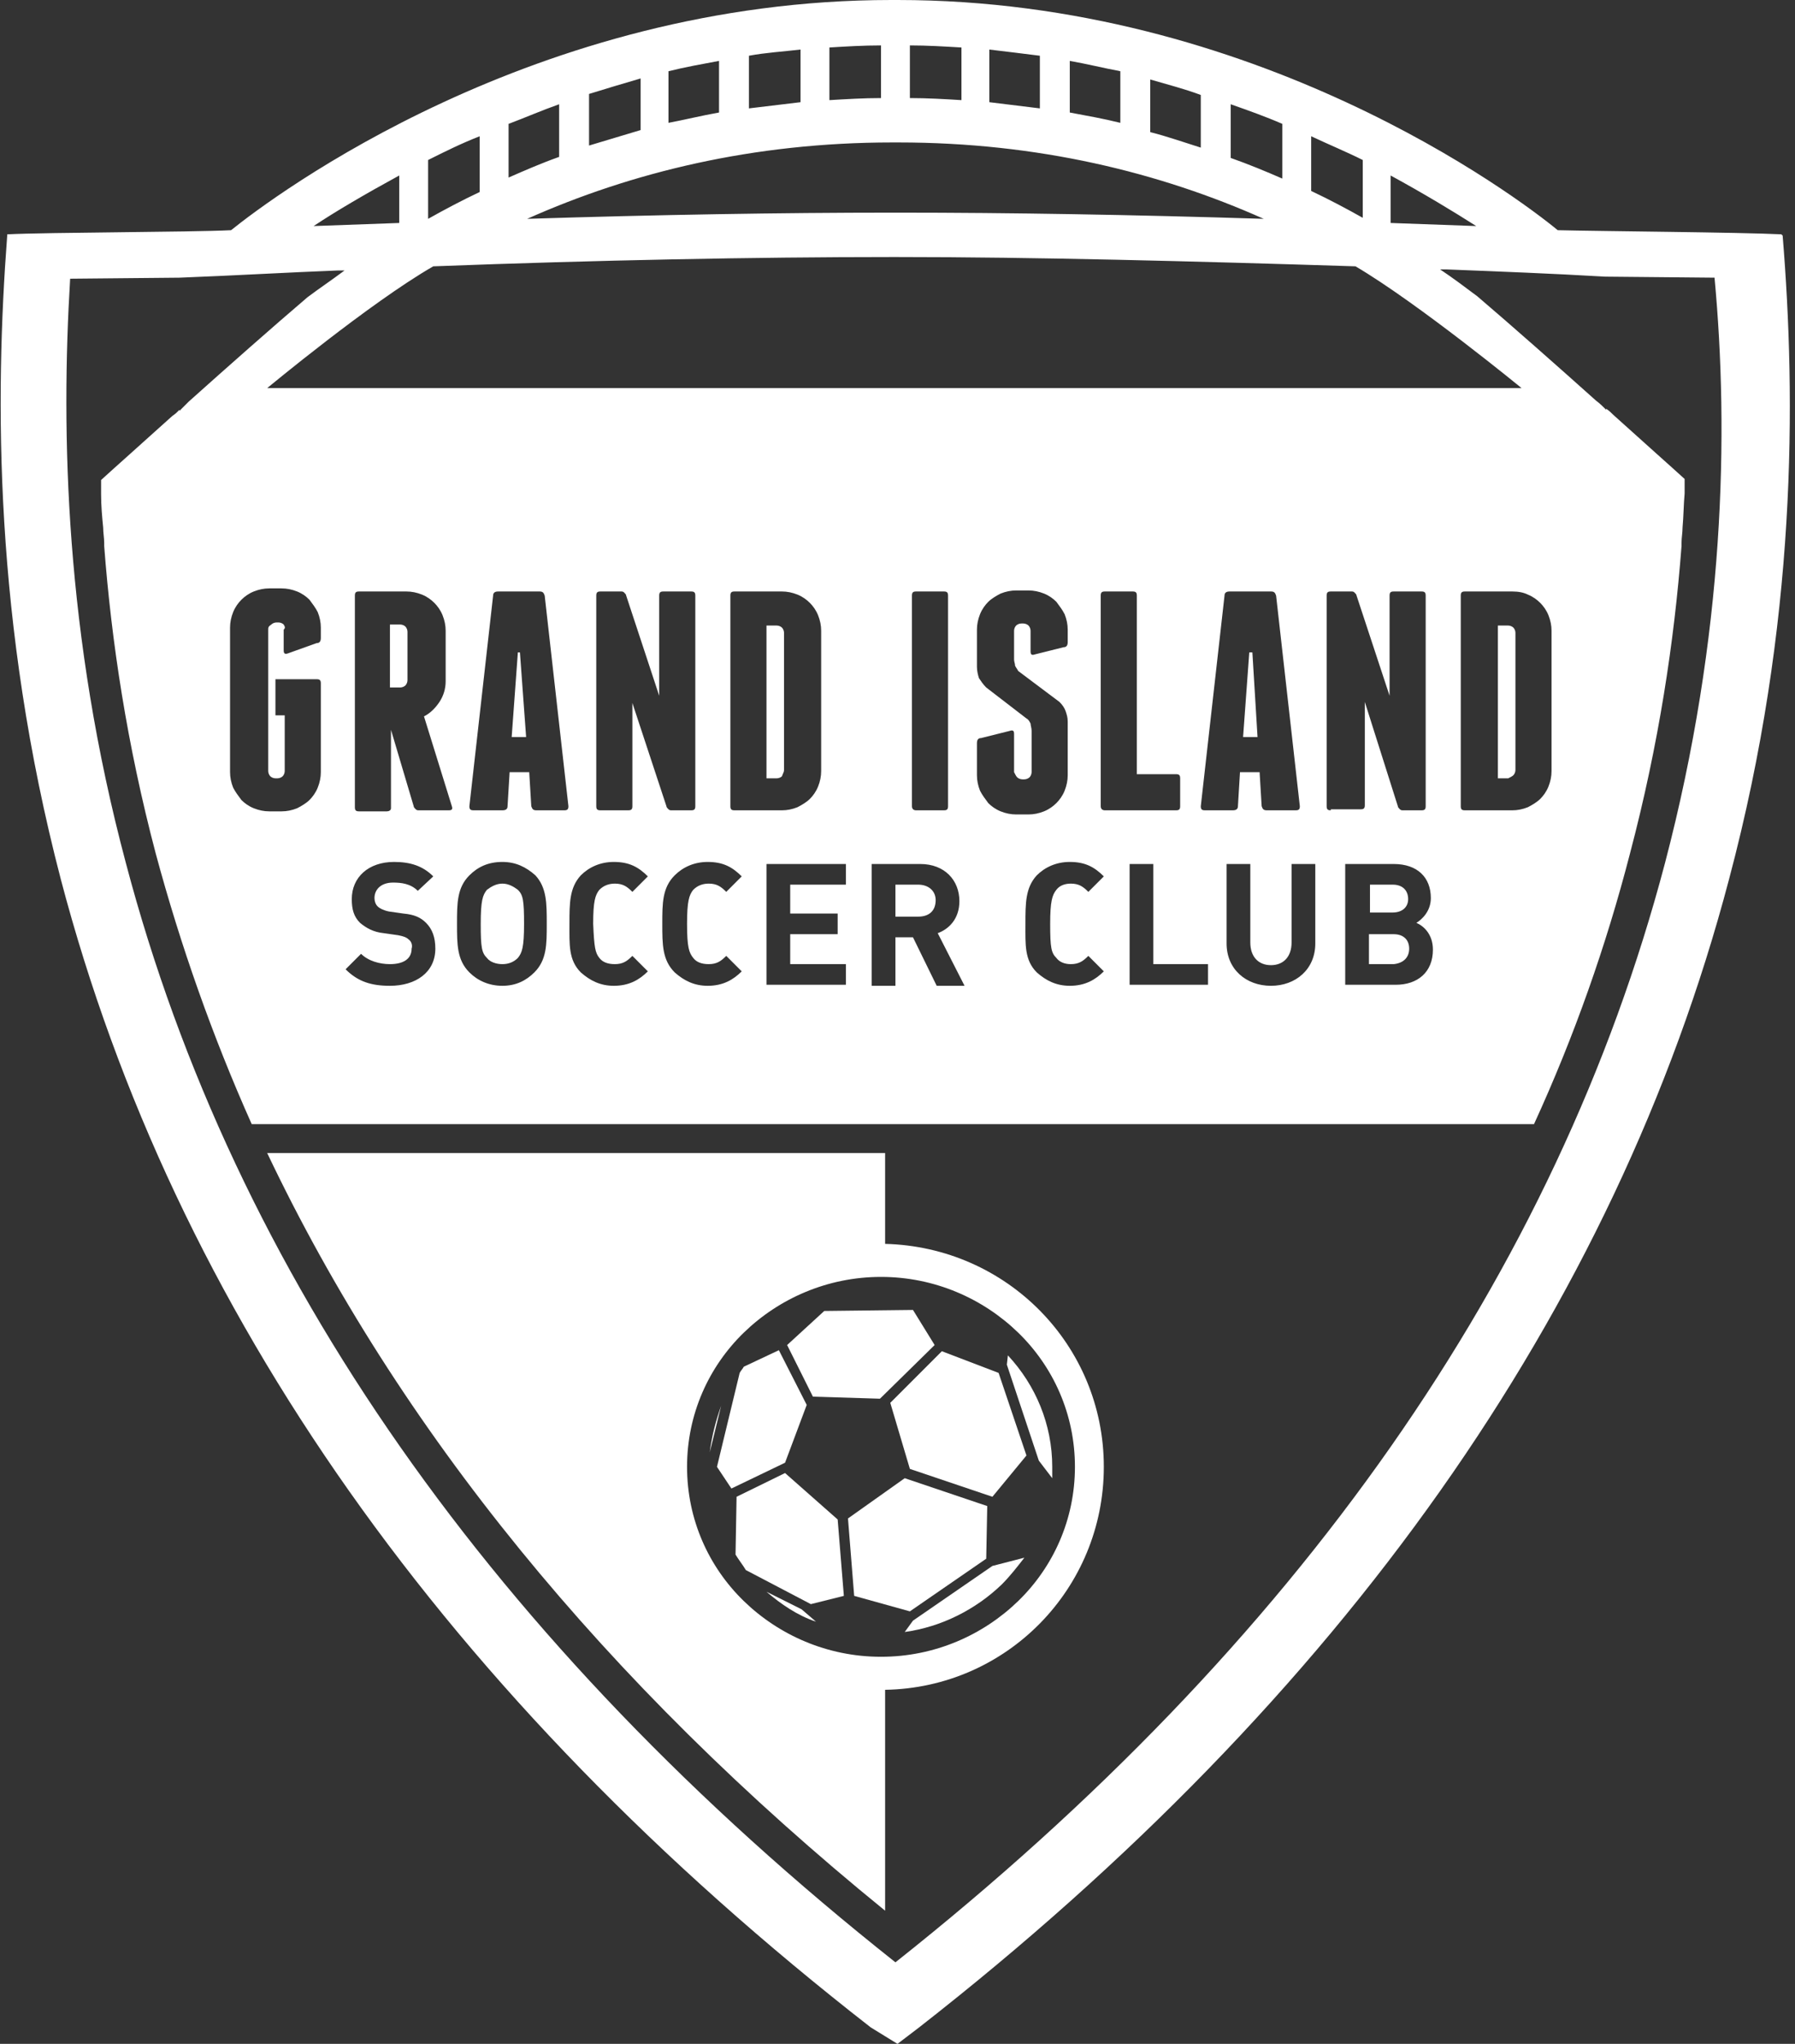 <svg width="174" height="198" viewBox="0 0 174 198" fill="none" xmlns="http://www.w3.org/2000/svg">
<rect x="0" y="0" width="174" height="198" fill="#333333" stroke="none"/>
<g clip-path="url(#clip0)">
<path d="M74.3 154.2C75.7 155.4 77.3 156.5 79.1 157.1L77.7 155.9L74.3 154.2Z" fill="white"/>
<path d="M78.2 136.1L75.5 130.8L72.1 132.4C72 132.6 71.8 132.8 71.7 133L69.5 142.1L70.9 144.2L76.1 141.7L78.2 136.1Z" fill="white"/>
<path d="M76.1 142.7L71.4 145L71.3 150.6C71.6 151.1 72 151.6 72.3 152.1L78.6 155.4L81.8 154.6L81.2 147.2L76.1 142.7Z" fill="white"/>
<path d="M85.3 135.5L90.6 130.3L88.5 126.9L79.9 127L76.3 130.3L78.8 135.3L85.3 135.5Z" fill="white"/>
<path d="M68.8 140.7L69.9 136.2C69.4 137.6 69 139.1 68.8 140.7Z" fill="white"/>
<path d="M85.8 120.5V111.7H25.9C38.6 138.4 58.6 163 85.8 185.1V163.7C97.6 163.5 107 153.9 107 142.1C107 130.3 97.6 120.8 85.8 120.5ZM98.7 155.1C95.3 158.4 90.6 160.5 85.4 160.5C80.2 160.5 75.5 158.4 72.1 155.1C68.7 151.8 66.6 147.2 66.6 142.1C66.6 137 68.7 132.4 72.1 129.1C75.5 125.8 80.2 123.7 85.4 123.7C90.6 123.7 95.3 125.8 98.7 129.1C102.1 132.4 104.2 137 104.2 142.1C104.2 147.2 102.1 151.8 98.7 155.1Z" fill="white"/>
<path d="M91.3 130.9L86.3 135.9L88.2 142.3L96.2 145L99.5 141L96.8 133L91.3 130.9Z" fill="white"/>
<path d="M97.7 131.3L97.6 132.2L100.7 141.5L102 143.2C102 142.8 102 142.5 102 142.1C102 138 100.4 134.2 97.7 131.3Z" fill="white"/>
<path d="M88.5 157L87.7 158.1C91.3 157.6 94.6 155.9 97.1 153.5C97.9 152.7 98.6 151.8 99.3 150.9L96.2 151.7L88.5 157Z" fill="white"/>
<path d="M95.6 151L95.7 145.9L87.7 143.2L82.2 147.1L82.8 154.6L88.2 156.1L95.6 151Z" fill="white"/>
<path d="M121.4 63.2H121.1L120.5 71.4H121.9L121.4 63.2Z" fill="white"/>
<path d="M136.6 91.9C136.6 91.1 136.1 90.5 135.1 90.5H132.7V93.4H135.1C136.1 93.3 136.6 92.7 136.6 91.9Z" fill="white"/>
<path d="M90.7 87.2C90.7 86.3 90 85.7 89 85.7H86.8V88.8H89C90.1 88.8 90.7 88.2 90.7 87.2Z" fill="white"/>
<path d="M76 74.6V61.3C76 61.1 75.9 60.9 75.8 60.8C75.7 60.7 75.5 60.6 75.3 60.6H74.3V75.4H75.3C75.5 75.4 75.7 75.3 75.8 75.2C75.9 74.9 76 74.8 76 74.6Z" fill="white"/>
<path d="M136.5 87.1C136.5 86.3 136 85.7 135 85.7H132.8V88.4H135C135.9 88.4 136.5 87.9 136.5 87.1Z" fill="white"/>
<path d="M172.8 22.8C172.7 22.8 172.7 22.7 172.7 22.7C168.7 22.5 155 22.4 151 22.3C147 19 121.7 0 87 0C86.9 0 86.8 0 86.7 0C86.6 0 86.5 0 86.4 0C51.8 0 26.5 19 22.4 22.3C18.4 22.5 4.7 22.5 0.7 22.7V22.8C-0.5 38.6 -0.6 60.3 5.9 85.2C16.9 127 43.3 164.4 84.4 196.4L87 198L89.1 196.4C130.1 164.4 156.6 126.9 167.6 85.2C174.2 60.4 174.1 38.6 172.8 22.8ZM134.8 17C138.1 18.8 140.9 20.5 143.1 21.9C140.3 21.8 137.5 21.7 134.8 21.6V17ZM25.9 37.6C25.9 37.6 35.9 29.3 42 25.8C57.9 25.2 73.2 24.9 86.4 24.9C86.5 24.9 86.6 24.9 86.7 24.9C86.8 24.9 86.9 24.9 87 24.9C100.3 24.9 115.5 25.3 131.4 25.8C137.5 29.4 147.5 37.6 147.5 37.6H25.9ZM148.1 57.6C148.6 57.8 149 58.1 149.3 58.4C149.6 58.7 149.9 59.1 150.1 59.6C150.3 60.1 150.4 60.6 150.4 61.1V74.7C150.4 75.2 150.3 75.7 150.1 76.2C149.9 76.7 149.6 77.1 149.3 77.4C149 77.7 148.5 78 148.1 78.2C147.6 78.4 147.1 78.5 146.6 78.5H142C141.7 78.5 141.6 78.4 141.6 78.1V57.7C141.6 57.4 141.7 57.3 142 57.3H146.6C147.2 57.3 147.7 57.4 148.1 57.6ZM130.4 83.7H135.1C137.4 83.7 138.7 85 138.7 87C138.7 88.3 137.8 89.1 137.3 89.4C138 89.7 138.9 90.5 138.9 92C138.9 94.2 137.4 95.4 135.3 95.4H130.4V83.7ZM129 78.5C128.7 78.5 128.6 78.4 128.6 78.1V57.7C128.6 57.4 128.7 57.3 129 57.3H131C131.1 57.3 131.2 57.3 131.3 57.4C131.4 57.5 131.5 57.6 131.5 57.7L134.7 67.4V57.7C134.7 57.4 134.8 57.3 135.1 57.3H137.8C138.1 57.3 138.2 57.4 138.2 57.7V78.1C138.2 78.4 138.1 78.5 137.8 78.5H136C135.9 78.5 135.8 78.5 135.7 78.4C135.6 78.3 135.5 78.2 135.5 78.1L132.3 68V78C132.3 78.3 132.2 78.4 131.9 78.4H129V78.5ZM102.4 92.8C102.7 93.2 103.2 93.4 103.8 93.4C104.6 93.4 105 93.1 105.5 92.6L107 94.1C106.2 94.9 105.2 95.5 103.7 95.5C102.4 95.5 101.4 95 100.5 94.2C99.3 93 99.4 91.5 99.4 89.5C99.4 87.5 99.4 86 100.5 84.8C101.3 84 102.4 83.5 103.7 83.5C105.2 83.5 106.1 84 107 84.9L105.5 86.4C105 85.9 104.6 85.6 103.8 85.6C103.2 85.6 102.7 85.8 102.4 86.2C102 86.7 101.8 87.3 101.8 89.5C101.8 91.8 101.9 92.3 102.4 92.8ZM98.6 75.3C98.7 75.4 98.9 75.5 99.1 75.5H99.3C99.5 75.5 99.7 75.4 99.8 75.3C99.9 75.2 100 75 100 74.8V70.8C100 70.5 99.9 70.3 99.9 70.1C99.8 69.9 99.7 69.7 99.5 69.6L95.6 66.6C95.3 66.3 95.1 66 94.9 65.7C94.8 65.4 94.7 65 94.7 64.6V61C94.7 60.5 94.8 60 95 59.5C95.2 59 95.5 58.6 95.8 58.3C96.1 58 96.6 57.7 97 57.5C97.5 57.3 98 57.2 98.5 57.2H99.7C100.2 57.2 100.7 57.3 101.2 57.5C101.7 57.7 102.1 58 102.4 58.3C102.7 58.7 103 59.1 103.2 59.5C103.4 60 103.5 60.5 103.5 61V62.2C103.5 62.5 103.4 62.7 103.1 62.7L100.3 63.4C100 63.5 99.9 63.4 99.9 63.1V61.1C99.9 60.9 99.8 60.7 99.7 60.6C99.6 60.5 99.4 60.4 99.2 60.4H99C98.8 60.4 98.6 60.5 98.5 60.6C98.4 60.7 98.3 60.9 98.3 61.1V63.9C98.3 64.1 98.4 64.3 98.4 64.5C98.5 64.7 98.6 64.8 98.7 65L102.7 68C103 68.3 103.2 68.6 103.3 68.9C103.4 69.2 103.5 69.5 103.5 69.9V75.1C103.5 75.6 103.4 76.1 103.2 76.6C103 77.1 102.7 77.5 102.4 77.8C102.1 78.1 101.7 78.4 101.2 78.6C100.7 78.8 100.2 78.9 99.7 78.9H98.5C98 78.9 97.5 78.8 97 78.6C96.5 78.4 96.1 78.1 95.8 77.8C95.5 77.4 95.2 77 95 76.6C94.8 76.1 94.7 75.6 94.7 75.1V72C94.7 71.7 94.8 71.5 95.1 71.5L97.9 70.8C98.2 70.7 98.3 70.8 98.3 71.1V74.8C98.4 75 98.5 75.2 98.6 75.3ZM106.7 78.1V57.7C106.7 57.4 106.8 57.3 107.1 57.3H109.8C110.1 57.3 110.2 57.4 110.2 57.7V75H114C114.3 75 114.4 75.1 114.4 75.4V78.1C114.4 78.4 114.3 78.5 114 78.5H109.9H109.8H107.1C106.9 78.5 106.7 78.4 106.7 78.1ZM109.5 83.7H111.8V93.4H117.1V95.4H109.5V83.7ZM116.8 78.5C116.5 78.5 116.4 78.4 116.4 78.1L118.7 57.7C118.7 57.4 118.9 57.3 119.2 57.3H123.2C123.5 57.3 123.6 57.4 123.7 57.7L126 78.1C126 78.4 125.9 78.5 125.6 78.5H122.8C122.5 78.5 122.4 78.4 122.3 78.1L122.1 74.8H120.2L120 78.1C120 78.4 119.8 78.5 119.5 78.5H116.8ZM118.9 83.7H121.2V91.3C121.2 92.7 122 93.5 123.2 93.5C124.4 93.5 125.2 92.7 125.2 91.3V83.7H127.5V91.4C127.5 93.9 125.6 95.5 123.2 95.5C120.8 95.5 118.9 93.9 118.9 91.4V83.7ZM89.2 83.7C91.6 83.7 93 85.3 93 87.3C93 89 92 90 90.9 90.4L93.5 95.5H90.8L88.5 90.8H86.8V95.5H84.5V83.7H89.2ZM88.4 78.1V57.7C88.4 57.4 88.5 57.3 88.8 57.3H91.5C91.8 57.3 91.9 57.4 91.9 57.7V78.1C91.9 78.4 91.8 78.5 91.5 78.5H88.8C88.6 78.5 88.4 78.4 88.4 78.1ZM81.2 88.5V90.5H76.6V93.4H82V95.4H74.3V83.7H82V85.7H76.6V88.5H81.2ZM67.2 92.8C67.5 93.2 68 93.4 68.7 93.4C69.5 93.4 69.9 93.1 70.4 92.6L71.9 94.1C71.1 94.9 70.1 95.5 68.6 95.5C67.3 95.5 66.3 95 65.4 94.2C64.2 93 64.2 91.5 64.2 89.5C64.2 87.5 64.2 86 65.4 84.8C66.2 84 67.3 83.5 68.6 83.5C70.1 83.5 71 84 71.9 84.9L70.4 86.4C69.9 85.9 69.5 85.6 68.7 85.6C68.1 85.6 67.6 85.8 67.2 86.2C66.8 86.7 66.6 87.3 66.6 89.5C66.6 91.8 66.8 92.3 67.2 92.8ZM58.1 92.8C58.4 93.2 58.9 93.4 59.6 93.4C60.4 93.4 60.8 93.1 61.3 92.6L62.8 94.1C62 94.9 61 95.5 59.5 95.5C58.2 95.5 57.2 95 56.3 94.2C55.1 93 55.2 91.5 55.2 89.5C55.2 87.5 55.2 86 56.3 84.8C57.1 84 58.2 83.5 59.5 83.5C61 83.5 61.9 84 62.8 84.9L61.3 86.4C60.8 85.9 60.4 85.6 59.6 85.6C59 85.6 58.5 85.8 58.1 86.2C57.7 86.7 57.5 87.3 57.5 89.5C57.6 91.8 57.7 92.3 58.1 92.8ZM61.3 68.1V78.1C61.3 78.4 61.2 78.5 60.9 78.5H58.2C57.9 78.5 57.8 78.4 57.8 78.1V57.7C57.8 57.4 57.9 57.3 58.2 57.3H60.2C60.3 57.3 60.4 57.3 60.5 57.4C60.6 57.5 60.7 57.6 60.7 57.7L63.9 67.4V57.7C63.9 57.4 64 57.3 64.3 57.3H67C67.3 57.3 67.4 57.4 67.4 57.7V78.1C67.4 78.4 67.3 78.5 67 78.5H65.1C65 78.5 64.9 78.5 64.8 78.4C64.7 78.3 64.6 78.2 64.6 78.1L61.3 68.1ZM71.2 78.5C70.9 78.5 70.8 78.4 70.8 78.1V57.7C70.8 57.4 70.9 57.3 71.2 57.3H75.8C76.3 57.3 76.8 57.4 77.3 57.6C77.8 57.8 78.2 58.1 78.5 58.4C78.8 58.7 79.1 59.1 79.3 59.6C79.5 60.1 79.6 60.6 79.6 61.1V74.7C79.6 75.2 79.5 75.7 79.3 76.2C79.1 76.7 78.8 77.1 78.5 77.4C78.2 77.7 77.7 78 77.3 78.2C76.8 78.4 76.3 78.5 75.8 78.5H71.2ZM52 78.5C51.7 78.5 51.6 78.4 51.5 78.1L51.3 74.8H49.4L49.2 78.1C49.2 78.4 49 78.5 48.7 78.5H45.9C45.6 78.5 45.5 78.4 45.5 78.1L47.8 57.7C47.8 57.4 48 57.3 48.3 57.3H52.3C52.6 57.3 52.7 57.4 52.8 57.7L55.1 78.1C55.1 78.4 55 78.5 54.7 78.5H52ZM53 89.5C53 91.5 53 93 51.8 94.2C51 95 50 95.5 48.7 95.5C47.4 95.5 46.3 95 45.5 94.2C44.3 93 44.3 91.5 44.3 89.5C44.3 87.5 44.3 86 45.5 84.8C46.3 84 47.3 83.5 48.7 83.5C50 83.5 51 84 51.9 84.8C53 86 53 87.5 53 89.5ZM39.6 91C39.4 90.8 39.1 90.7 38.6 90.6L37.2 90.4C36.2 90.3 35.5 89.9 34.9 89.4C34.3 88.8 34.1 88.1 34.1 87.1C34.1 85 35.7 83.5 38.2 83.5C39.8 83.5 41 83.9 42 84.9L40.5 86.3C39.8 85.6 38.9 85.5 38.1 85.5C36.9 85.5 36.3 86.2 36.3 87C36.3 87.3 36.4 87.6 36.6 87.8C36.8 88 37.2 88.2 37.7 88.3L39.1 88.5C40.2 88.6 40.8 88.9 41.3 89.4C41.9 90 42.2 90.8 42.2 91.9C42.2 94.2 40.3 95.5 37.8 95.5C36 95.5 34.7 95.1 33.5 93.9L35 92.4C35.7 93.1 36.8 93.4 37.8 93.4C39.1 93.4 39.9 92.9 39.9 91.9C40 91.6 39.9 91.2 39.6 91ZM40.6 78.5C40.5 78.5 40.4 78.5 40.3 78.4C40.2 78.3 40.1 78.2 40.1 78.1L37.9 70.7V78.6V78.3C37.9 78.5 37.7 78.6 37.5 78.6H34.8C34.5 78.6 34.4 78.5 34.4 78.2V57.7C34.4 57.4 34.5 57.3 34.8 57.3H39.4C39.9 57.3 40.4 57.4 40.9 57.6C41.4 57.8 41.8 58.1 42.1 58.4C42.4 58.7 42.7 59.1 42.9 59.6C43.1 60.1 43.2 60.6 43.2 61.1V66C43.2 66.7 43 67.4 42.6 68C42.2 68.6 41.7 69.1 41.1 69.4L43.8 78.1C43.9 78.4 43.8 78.5 43.5 78.5H40.6ZM27.5 60.5C27.4 60.4 27.2 60.3 27 60.3H26.8C26.6 60.3 26.4 60.4 26.3 60.5C26 60.7 26 60.8 26 61V74.7C26 74.9 26.1 75.1 26.2 75.2C26.3 75.3 26.5 75.4 26.7 75.4H26.9C27.1 75.4 27.3 75.3 27.4 75.2C27.5 75.1 27.6 74.9 27.6 74.7V69.3H26.7V65.8H30.7C31 65.8 31.1 65.9 31.1 66.2V74.8C31.1 75.3 31 75.8 30.8 76.3C30.6 76.8 30.3 77.2 30 77.5C29.7 77.8 29.2 78.1 28.8 78.3C28.3 78.5 27.8 78.6 27.3 78.6H26.1C25.6 78.6 25.1 78.5 24.6 78.3C24.1 78.1 23.7 77.8 23.4 77.5C23.1 77.1 22.8 76.7 22.6 76.3C22.4 75.8 22.3 75.3 22.3 74.8V60.8C22.3 60.3 22.4 59.8 22.6 59.3C22.8 58.8 23.1 58.4 23.4 58.1C23.7 57.8 24.1 57.5 24.6 57.3C25.1 57.1 25.6 57 26.1 57H27.3C27.8 57 28.3 57.1 28.8 57.3C29.3 57.5 29.7 57.8 30 58.1C30.3 58.5 30.6 58.9 30.8 59.3C31 59.8 31.1 60.3 31.1 60.8V61.8C31.1 62.1 31 62.3 30.7 62.3L27.9 63.3C27.6 63.4 27.5 63.3 27.5 63V61C27.7 60.8 27.6 60.7 27.5 60.5ZM127.1 13.2C128.8 14 130.5 14.7 132.1 15.5V21.1C130.5 20.2 128.8 19.3 127.1 18.5V13.2ZM119.3 10.1C121 10.7 122.7 11.3 124.3 12V17.3C122.7 16.6 121 15.9 119.3 15.3V10.1ZM111.5 7.7C113.2 8.2 114.8 8.6 116.4 9.2V14.3C114.8 13.8 113.1 13.2 111.5 12.8V7.7ZM103.7 5.9C105.4 6.2 107 6.6 108.6 6.9V11.9C107 11.5 105.3 11.2 103.7 10.9V5.9ZM95.9 4.8C97.6 5 99.2 5.2 100.8 5.4V10.5C99.2 10.3 97.5 10.1 95.9 9.9V4.8ZM88.2 4.4C89.9 4.4 91.5 4.5 93.2 4.6V9.7C91.6 9.6 89.9 9.5 88.2 9.5V4.4ZM86.8 13.8C86.9 13.8 87 13.8 87.1 13.8C100.6 13.8 112.4 16.7 122.5 21.2C109.9 20.8 97.8 20.6 87.1 20.6C87 20.6 86.9 20.6 86.8 20.6C86.7 20.6 86.6 20.6 86.5 20.6C75.8 20.6 63.7 20.8 51.1 21.2C61.2 16.7 73 13.8 86.5 13.8C86.6 13.8 86.7 13.8 86.8 13.8ZM80.4 4.6C82 4.5 83.7 4.4 85.4 4.4V9.5C83.7 9.5 82.1 9.6 80.4 9.7V4.6ZM72.6 5.4C74.2 5.1 75.9 5 77.6 4.8V9.9C75.9 10.1 74.3 10.3 72.6 10.5V5.4ZM64.8 6.9C66.4 6.5 68.1 6.2 69.7 5.9V10.9C68 11.2 66.4 11.6 64.8 11.9V6.9ZM57.1 9.1C58.7 8.6 60.4 8.1 62.1 7.6V12.6C60.4 13.1 58.8 13.6 57.1 14.1V9.1ZM49.3 12C50.9 11.4 52.5 10.7 54.2 10.1V15.2C52.5 15.8 50.9 16.5 49.3 17.2V12ZM41.5 15.5C43.1 14.7 44.7 13.9 46.5 13.2V18.6C44.8 19.4 43.1 20.3 41.5 21.2V15.5ZM38.7 17V21.6C35.9 21.7 33.2 21.8 30.4 21.9C32.5 20.5 35.4 18.8 38.7 17ZM161.4 83.6C150.9 123.4 125.8 159.2 86.8 190.1C47.8 159.2 22.7 123.4 12.2 83.6C6.3 61.5 5.9 41.9 6.8 27L17.4 26.9C22.6 26.7 27.7 26.4 32.8 26.2H33C33.1 26.2 33.3 26.2 33.4 26.2C32.2 27.1 31 27.9 29.8 28.8C26.4 31.7 22.1 35.5 18.3 38.9C18 39.2 17.7 39.5 17.4 39.8V39.7C17.2 39.9 17 40.1 16.7 40.3C13.6 43.1 11 45.4 9.8 46.5C9.8 46.8 9.8 47 9.8 47.2C9.8 47.4 9.8 47.7 9.8 47.9C9.8 49 9.9 50.1 10 51.1C10 51.6 10.1 52.1 10.1 52.6C10.1 52.7 10.1 52.8 10.1 52.9C10.8 62.1 12.3 72.1 15.1 82.7C17.5 91.6 20.6 100.4 24.4 108.9H148.7C152.6 100.4 155.7 91.6 158 82.7C160.8 72.1 162.3 62.1 163 52.9C163 52.8 163 52.7 163 52.6C163 52.1 163.1 51.6 163.1 51.1C163.2 50 163.2 48.9 163.3 47.8C163.3 47.6 163.3 47.3 163.3 47.1C163.3 46.8 163.3 46.6 163.3 46.4C162.1 45.3 159.5 43 156.4 40.2C156.2 40 156 39.8 155.7 39.6V39.7C155.4 39.4 155.1 39.1 154.7 38.8C150.9 35.4 146.6 31.6 143.2 28.7C142 27.8 140.8 26.9 139.6 26.1C139.7 26.1 139.9 26.1 140 26.1H140.2C145.3 26.3 150.5 26.5 155.6 26.8L166.2 26.9C167.6 41.9 167.2 61.5 161.4 83.6Z" fill="white"/>
<path d="M146.7 75.1C146.8 75 146.9 74.8 146.9 74.6V61.3C146.9 61.1 146.8 60.9 146.7 60.8C146.6 60.7 146.4 60.6 146.2 60.6H145.2V75.4H146.2C146.4 75.3 146.6 75.2 146.7 75.1Z" fill="white"/>
<path d="M38.8 60.5H37.8V66.6H38.8C39 66.6 39.2 66.5 39.3 66.4C39.4 66.3 39.5 66.1 39.5 65.9V61.2C39.5 61 39.4 60.8 39.3 60.7C39.2 60.6 39 60.5 38.8 60.5Z" fill="white"/>
<path d="M50.2 63.2L49.6 71.4H51L50.4 63.2H50.2Z" fill="white"/>
<path d="M48.7 85.6C48.1 85.6 47.6 85.9 47.2 86.2C46.8 86.7 46.6 87.2 46.6 89.5C46.6 91.8 46.7 92.3 47.2 92.8C47.5 93.2 48.1 93.4 48.7 93.4C49.3 93.4 49.8 93.2 50.2 92.8C50.6 92.3 50.8 91.8 50.8 89.5C50.8 87.2 50.7 86.7 50.2 86.2C49.8 85.9 49.3 85.6 48.7 85.6Z" fill="white"/>
</g>
<defs>
<clipPath id="clip0">
<rect width="173.5" height="198" fill="white"/>
</clipPath>
</defs>
</svg>
